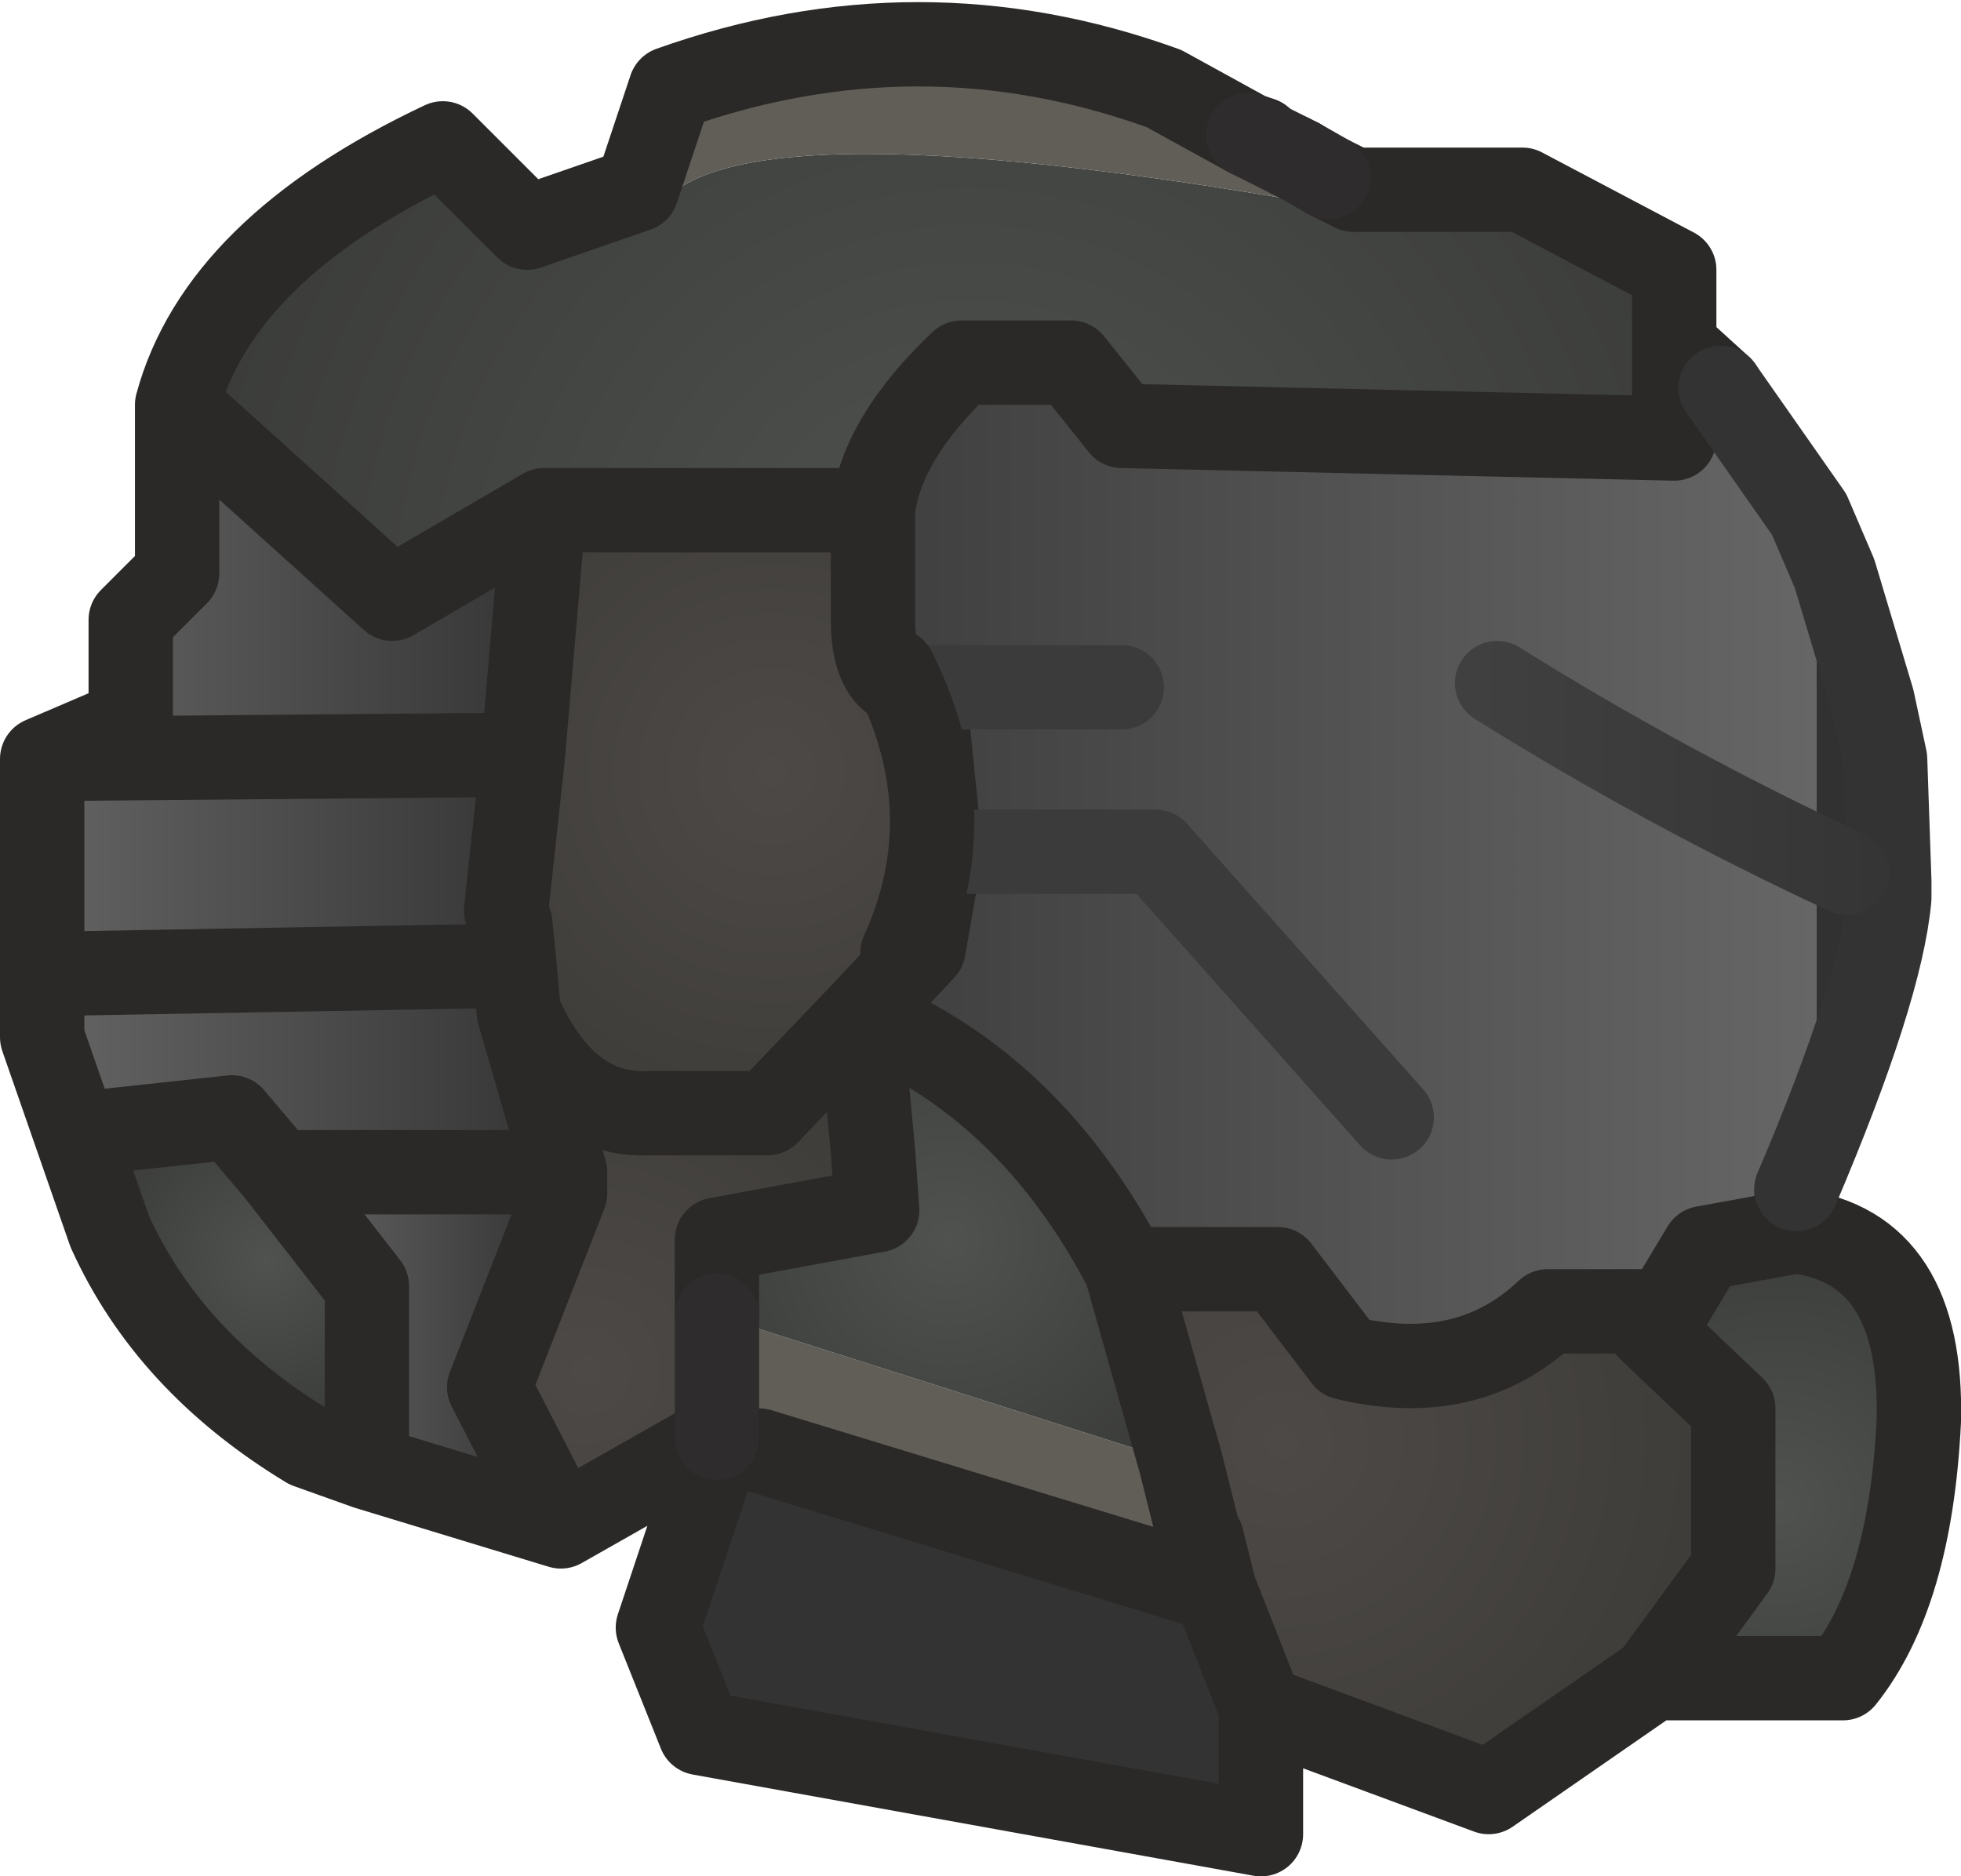<?xml version="1.0" encoding="UTF-8" standalone="no"?>
<svg xmlns:ffdec="https://www.free-decompiler.com/flash" xmlns:xlink="http://www.w3.org/1999/xlink" ffdec:objectType="shape" height="22.25px" width="23.25px" xmlns="http://www.w3.org/2000/svg">
  <g transform="matrix(1.0, 0.0, 0.0, 1.0, 11.55, 20.2)">
    <path d="M-3.8 -18.55 L-3.6 -19.15 Q-0.65 -20.2 2.25 -19.15 L3.25 -18.6 Q-0.45 -20.45 -3.8 -18.55 M2.7 -1.95 L2.85 -1.35 -2.55 -3.0 2.7 -1.95" fill="#8a8580" fill-rule="evenodd" stroke="none"/>
    <path d="M3.85 -18.3 L4.2 -18.1 4.5 -17.95 6.5 -17.95 8.3 -17.0 8.3 -16.1 8.3 -15.0 1.75 -15.15 1.15 -15.9 -0.15 -15.9 Q-1.1 -15.0 -1.2 -14.15 L-5.1 -14.15 -6.9 -13.1 -9.45 -15.4 Q-8.95 -17.25 -6.3 -18.5 L-5.3 -17.5 -4.0 -17.95 -3.8 -18.55 -3.8 -17.65 Q-3.05 -19.1 4.8 -17.65 L3.85 -18.3" fill="url(#gradient0)" fill-rule="evenodd" stroke="none"/>
    <path d="M8.3 -16.1 L8.85 -15.6 9.9 -14.1 10.2 -13.4 9.85 -13.4 Q10.3 -12.9 10.8 -11.2 L10.85 -9.75 10.85 -9.55 Q10.75 -8.45 9.75 -6.1 L9.75 -5.6 8.65 -5.4 8.2 -4.65 6.8 -4.65 Q5.85 -3.75 4.4 -4.1 L3.6 -5.15 1.8 -5.15 Q0.65 -7.35 -1.35 -8.15 L-0.6 -8.95 -0.4 -10.1 -0.6 -12.05 Q-1.2 -12.0 -1.2 -12.85 L-1.2 -14.15 Q-1.1 -15.0 -0.15 -15.9 L1.15 -15.9 1.75 -15.15 8.3 -15.0 8.3 -16.1 M4.95 -6.95 L2.15 -10.1 -0.4 -10.1 2.15 -10.1 4.95 -6.95 M10.35 -9.85 Q8.2 -10.85 6.2 -12.1 8.2 -10.85 10.35 -9.85 M1.75 -12.05 L-0.6 -12.05 1.75 -12.05" fill="url(#gradient1)" fill-rule="evenodd" stroke="none"/>
    <path d="M3.75 -18.35 L3.85 -18.3 4.8 -17.65 Q-3.05 -19.1 -3.8 -17.65 L-3.8 -18.55 Q-0.45 -20.45 3.25 -18.6 L3.75 -18.35 M-3.05 -3.0 L-3.05 -3.15 -3.05 -4.6 2.45 -2.85 2.65 -2.05 2.7 -1.95 -2.55 -3.0 -3.05 -3.0" fill="#615e57" fill-rule="evenodd" stroke="none"/>
    <path d="M3.25 -18.6 L3.4 -18.55 3.75 -18.55 3.75 -18.35 3.25 -18.6" fill="#00ff99" fill-rule="evenodd" stroke="none"/>
    <path d="M8.05 -0.3 L6.1 1.05 3.4 0.05 2.85 -1.35 2.7 -1.95 2.65 -2.05 2.45 -2.85 1.8 -5.15 3.6 -5.15 4.4 -4.1 Q5.85 -3.75 6.8 -4.65 L8.2 -4.65 8.0 -4.45 9.0 -3.5 9.0 -1.6 8.05 -0.3" fill="url(#gradient2)" fill-rule="evenodd" stroke="none"/>
    <path d="M2.45 -2.85 L-3.05 -4.6 -3.05 -5.5 -1.15 -5.85 -1.2 -6.55 -1.35 -8.15 Q0.65 -7.35 1.8 -5.15 L2.45 -2.85" fill="url(#gradient3)" fill-rule="evenodd" stroke="none"/>
    <path d="M9.75 -5.6 Q11.25 -5.4 11.2 -3.35 11.1 -1.3 10.3 -0.3 L8.05 -0.3 9.0 -1.6 9.0 -3.5 8.0 -4.45 8.2 -4.65 8.65 -5.4 9.75 -5.6" fill="url(#gradient4)" fill-rule="evenodd" stroke="none"/>
    <path d="M-11.05 -11.2 L-10.0 -11.65 -9.25 -13.2 -9.45 -13.4 -9.45 -15.4 -6.9 -13.1 -5.1 -14.15 -5.35 -11.25 -11.05 -11.2" fill="url(#gradient5)" fill-rule="evenodd" stroke="none"/>
    <path d="M-5.1 -14.15 L-1.2 -14.15 -1.2 -12.85 Q-1.2 -12.0 -0.6 -12.05 L-0.4 -10.1 -0.6 -8.95 -1.35 -8.15 -2.45 -7.0 -3.85 -7.0 Q-4.85 -6.95 -5.4 -8.2 L-5.45 -8.75 -5.5 -9.25 -5.55 -9.4 -5.35 -11.25 -5.1 -14.15" fill="url(#gradient6)" fill-rule="evenodd" stroke="none"/>
    <path d="M-11.05 -8.65 L-11.05 -11.2 -5.35 -11.25 -5.55 -9.4 -5.95 -9.85 -5.5 -9.25 -5.45 -8.75 -11.05 -8.65" fill="url(#gradient7)" fill-rule="evenodd" stroke="none"/>
    <path d="M-10.65 -6.75 L-11.05 -7.9 -11.05 -8.65 -5.45 -8.75 -5.4 -8.2 -4.85 -6.3 -8.25 -6.3 -8.8 -6.95 -10.65 -6.75" fill="url(#gradient8)" fill-rule="evenodd" stroke="none"/>
    <path d="M-7.2 -2.8 L-7.9 -3.05 Q-9.55 -4.05 -10.25 -5.6 L-10.65 -6.75 -8.8 -6.95 -8.25 -6.3 -7.2 -4.95 -7.2 -2.8" fill="url(#gradient9)" fill-rule="evenodd" stroke="none"/>
    <path d="M-3.05 -3.15 L-4.9 -2.1 -5.75 -3.75 -4.85 -6.05 -4.85 -6.3 -5.4 -8.2 Q-4.85 -6.95 -3.85 -7.0 L-2.45 -7.0 -1.35 -8.15 -1.2 -6.55 -1.15 -5.85 -3.05 -5.5 -3.05 -4.6 -3.05 -3.15" fill="url(#gradient10)" fill-rule="evenodd" stroke="none"/>
    <path d="M-4.9 -2.1 L-7.2 -2.8 -7.2 -4.95 -8.25 -6.3 -4.85 -6.3 -4.85 -6.05 -5.75 -3.75 -4.9 -2.1" fill="url(#gradient11)" fill-rule="evenodd" stroke="none"/>
    <path d="M3.4 0.05 L3.4 1.55 -3.25 0.35 -3.75 -0.9 -3.05 -3.0 -2.55 -3.0 2.85 -1.35 3.4 0.05" fill="#333333" fill-rule="evenodd" stroke="none"/>
    <path d="M-3.8 -18.55 L-3.6 -19.15 Q-0.65 -20.2 2.25 -19.15 L3.25 -18.6 3.4 -18.55 M3.75 -18.35 L3.85 -18.3 M4.2 -18.1 L4.5 -17.95 6.5 -17.95 8.3 -17.0 8.3 -16.1 8.85 -15.6 M9.75 -6.1 L9.75 -5.6 Q11.25 -5.4 11.2 -3.35 11.1 -1.3 10.3 -0.3 L8.05 -0.3 6.1 1.05 3.4 0.05 3.4 1.55 -3.25 0.35 -3.75 -0.9 -3.05 -3.0 M-3.05 -3.15 L-4.9 -2.1 -7.2 -2.8 -7.9 -3.05 Q-9.55 -4.05 -10.25 -5.6 L-10.65 -6.75 -11.05 -7.9 -11.05 -8.65 -11.05 -11.2 -10.0 -11.65 -10.0 -12.85 -9.45 -13.4 -9.45 -15.4 Q-8.95 -17.25 -6.3 -18.5 L-5.3 -17.5 -4.0 -17.95 -3.8 -18.55 M-1.2 -14.15 Q-1.1 -15.0 -0.15 -15.9 L1.15 -15.9 1.75 -15.15 8.3 -15.0 8.3 -16.1 M2.85 -1.35 L2.7 -1.95 2.65 -2.05 2.45 -2.85 1.8 -5.15 Q0.65 -7.35 -1.35 -8.15 L-1.2 -6.55 -1.15 -5.85 -3.05 -5.5 -3.05 -4.6 M-2.55 -3.0 L2.85 -1.35 3.4 0.05 M1.8 -5.15 L3.6 -5.15 4.4 -4.1 Q5.85 -3.75 6.8 -4.65 L8.2 -4.65 8.65 -5.4 9.75 -5.6 M8.05 -0.3 L9.0 -1.6 9.0 -3.5 8.0 -4.45 8.2 -4.65 M-9.45 -15.4 L-6.9 -13.1 -5.1 -14.15 -1.2 -14.15 -1.2 -12.85 Q-1.2 -12.0 -0.6 -12.05 L-0.4 -10.1 -0.6 -8.95 -1.35 -8.15 -2.45 -7.0 -3.85 -7.0 Q-4.85 -6.95 -5.4 -8.2 L-4.85 -6.3 -4.85 -6.05 -5.75 -3.75 -4.9 -2.1 M-5.45 -8.75 L-5.5 -9.25 -5.55 -9.4 -5.35 -11.25 -11.05 -11.2 M-5.4 -8.2 L-5.45 -8.75 -11.05 -8.65 M-10.65 -6.75 L-8.8 -6.95 -8.25 -6.3 -4.85 -6.3 M-8.25 -6.3 L-7.2 -4.95 -7.2 -2.8 M-5.35 -11.25 L-5.1 -14.15" fill="none" stroke="#2b2927" stroke-linecap="round" stroke-linejoin="round" stroke-width="1.0"/>
    <path d="M3.85 -18.3 L4.2 -18.1 M3.25 -18.6 L3.75 -18.35 M-3.05 -4.6 L-3.05 -3.15" fill="none" stroke="#2e2c2c" stroke-linecap="round" stroke-linejoin="round" stroke-width="1.0"/>
    <path d="M8.85 -15.6 L9.9 -14.1 10.2 -13.4 10.65 -11.9 10.8 -11.2 10.85 -9.75 10.85 -9.55 Q10.75 -8.45 9.75 -6.1" fill="none" stroke="#333333" stroke-linecap="round" stroke-linejoin="round" stroke-width="1.0"/>
    <path d="M-0.4 -10.1 L2.15 -10.1 4.95 -6.95 M-0.6 -12.05 L1.75 -12.05" fill="none" stroke="#3b3b3b" stroke-linecap="round" stroke-linejoin="round" stroke-width="1.0"/>
    <path d="M6.2 -12.1 Q8.2 -10.85 10.35 -9.85" fill="none" stroke="url(#gradient12)" stroke-linecap="round" stroke-linejoin="round" stroke-width="1.0"/>
    <path d="M-0.95 -12.25 Q-0.1 -10.55 -0.85 -8.9" fill="none" stroke="#2b2927" stroke-linecap="round" stroke-linejoin="round" stroke-width="1.0"/>
  </g>
  <defs>
    <radialGradient cx="0" cy="0" gradientTransform="matrix(0.014, 0.0, 0.0, 0.014, -0.05, -12.9)" gradientUnits="userSpaceOnUse" id="gradient0" r="819.2" spreadMethod="pad">
      <stop offset="0.0" stop-color="#4f524e"/>
      <stop offset="1.0" stop-color="#373836"/>
    </radialGradient>
    <linearGradient gradientTransform="matrix(0.015, 0.0, 0.0, 0.007, -2.3, -9.7)" gradientUnits="userSpaceOnUse" id="gradient1" spreadMethod="pad" x1="-819.2" x2="819.2">
      <stop offset="0.024" stop-color="#1e1e1e"/>
      <stop offset="0.408" stop-color="#333333"/>
      <stop offset="1.0" stop-color="#666666"/>
      <stop offset="1.0" stop-color="#313131"/>
    </linearGradient>
    <radialGradient cx="0" cy="0" gradientTransform="matrix(0.007, 0.0, 0.0, 0.007, 3.65, -3.1)" gradientUnits="userSpaceOnUse" id="gradient2" r="819.2" spreadMethod="pad">
      <stop offset="0.0" stop-color="#4d4946"/>
      <stop offset="1.0" stop-color="#3c3b38"/>
      <stop offset="1.0" stop-color="#333333"/>
    </radialGradient>
    <radialGradient cx="0" cy="0" gradientTransform="matrix(0.005, 0.0, 0.0, 0.005, -0.3, -5.5)" gradientUnits="userSpaceOnUse" id="gradient3" r="819.2" spreadMethod="pad">
      <stop offset="0.0" stop-color="#4f524e"/>
      <stop offset="1.0" stop-color="#373836"/>
    </radialGradient>
    <radialGradient cx="0" cy="0" gradientTransform="matrix(0.005, 0.0, 0.0, 0.005, 9.55, -2.35)" gradientUnits="userSpaceOnUse" id="gradient4" r="819.2" spreadMethod="pad">
      <stop offset="0.0" stop-color="#4f524e"/>
      <stop offset="1.0" stop-color="#373836"/>
    </radialGradient>
    <linearGradient gradientTransform="matrix(0.004, 0.0, 0.0, 0.003, -8.1, -13.3)" gradientUnits="userSpaceOnUse" id="gradient5" spreadMethod="pad" x1="-819.2" x2="819.2">
      <stop offset="0.0" stop-color="#666666"/>
      <stop offset="1.0" stop-color="#333333"/>
    </linearGradient>
    <radialGradient cx="0" cy="0" gradientTransform="matrix(0.006, 0.0, 0.0, 0.006, -2.4, -11.05)" gradientUnits="userSpaceOnUse" id="gradient6" r="819.2" spreadMethod="pad">
      <stop offset="0.0" stop-color="#4d4946"/>
      <stop offset="1.0" stop-color="#3c3b38"/>
      <stop offset="1.0" stop-color="#333333"/>
    </radialGradient>
    <linearGradient gradientTransform="matrix(0.004, 0.0, 0.0, 0.002, -8.2, -9.95)" gradientUnits="userSpaceOnUse" id="gradient7" spreadMethod="pad" x1="-819.2" x2="819.2">
      <stop offset="0.0" stop-color="#666666"/>
      <stop offset="1.0" stop-color="#333333"/>
    </linearGradient>
    <linearGradient gradientTransform="matrix(0.004, 0.0, 0.0, 0.002, -7.95, -7.55)" gradientUnits="userSpaceOnUse" id="gradient8" spreadMethod="pad" x1="-819.2" x2="819.2">
      <stop offset="0.0" stop-color="#666666"/>
      <stop offset="1.0" stop-color="#333333"/>
    </linearGradient>
    <radialGradient cx="0" cy="0" gradientTransform="matrix(0.003, 0.0, 0.0, 0.003, -8.4, -5.25)" gradientUnits="userSpaceOnUse" id="gradient9" r="819.2" spreadMethod="pad">
      <stop offset="0.0" stop-color="#4f524e"/>
      <stop offset="1.0" stop-color="#373836"/>
    </radialGradient>
    <radialGradient cx="0" cy="0" gradientTransform="matrix(0.006, 0.0, 0.0, 0.006, -4.6, -3.95)" gradientUnits="userSpaceOnUse" id="gradient10" r="819.2" spreadMethod="pad">
      <stop offset="0.0" stop-color="#4d4946"/>
      <stop offset="1.0" stop-color="#3c3b38"/>
      <stop offset="1.0" stop-color="#333333"/>
    </radialGradient>
    <linearGradient gradientTransform="matrix(0.002, 0.0, 0.0, 0.003, -6.55, -4.2)" gradientUnits="userSpaceOnUse" id="gradient11" spreadMethod="pad" x1="-819.2" x2="819.2">
      <stop offset="0.0" stop-color="#666666"/>
      <stop offset="1.0" stop-color="#333333"/>
    </linearGradient>
    <linearGradient gradientTransform="matrix(0.014, 0.0, 0.0, 0.013, 0.15, -9.0)" gradientUnits="userSpaceOnUse" id="gradient12" spreadMethod="pad" x1="-819.2" x2="819.2">
      <stop offset="0.0" stop-color="#666666"/>
      <stop offset="0.0" stop-color="#000000"/>
      <stop offset="0.024" stop-color="#666666"/>
      <stop offset="1.0" stop-color="#333333"/>
    </linearGradient>
  </defs>
</svg>
